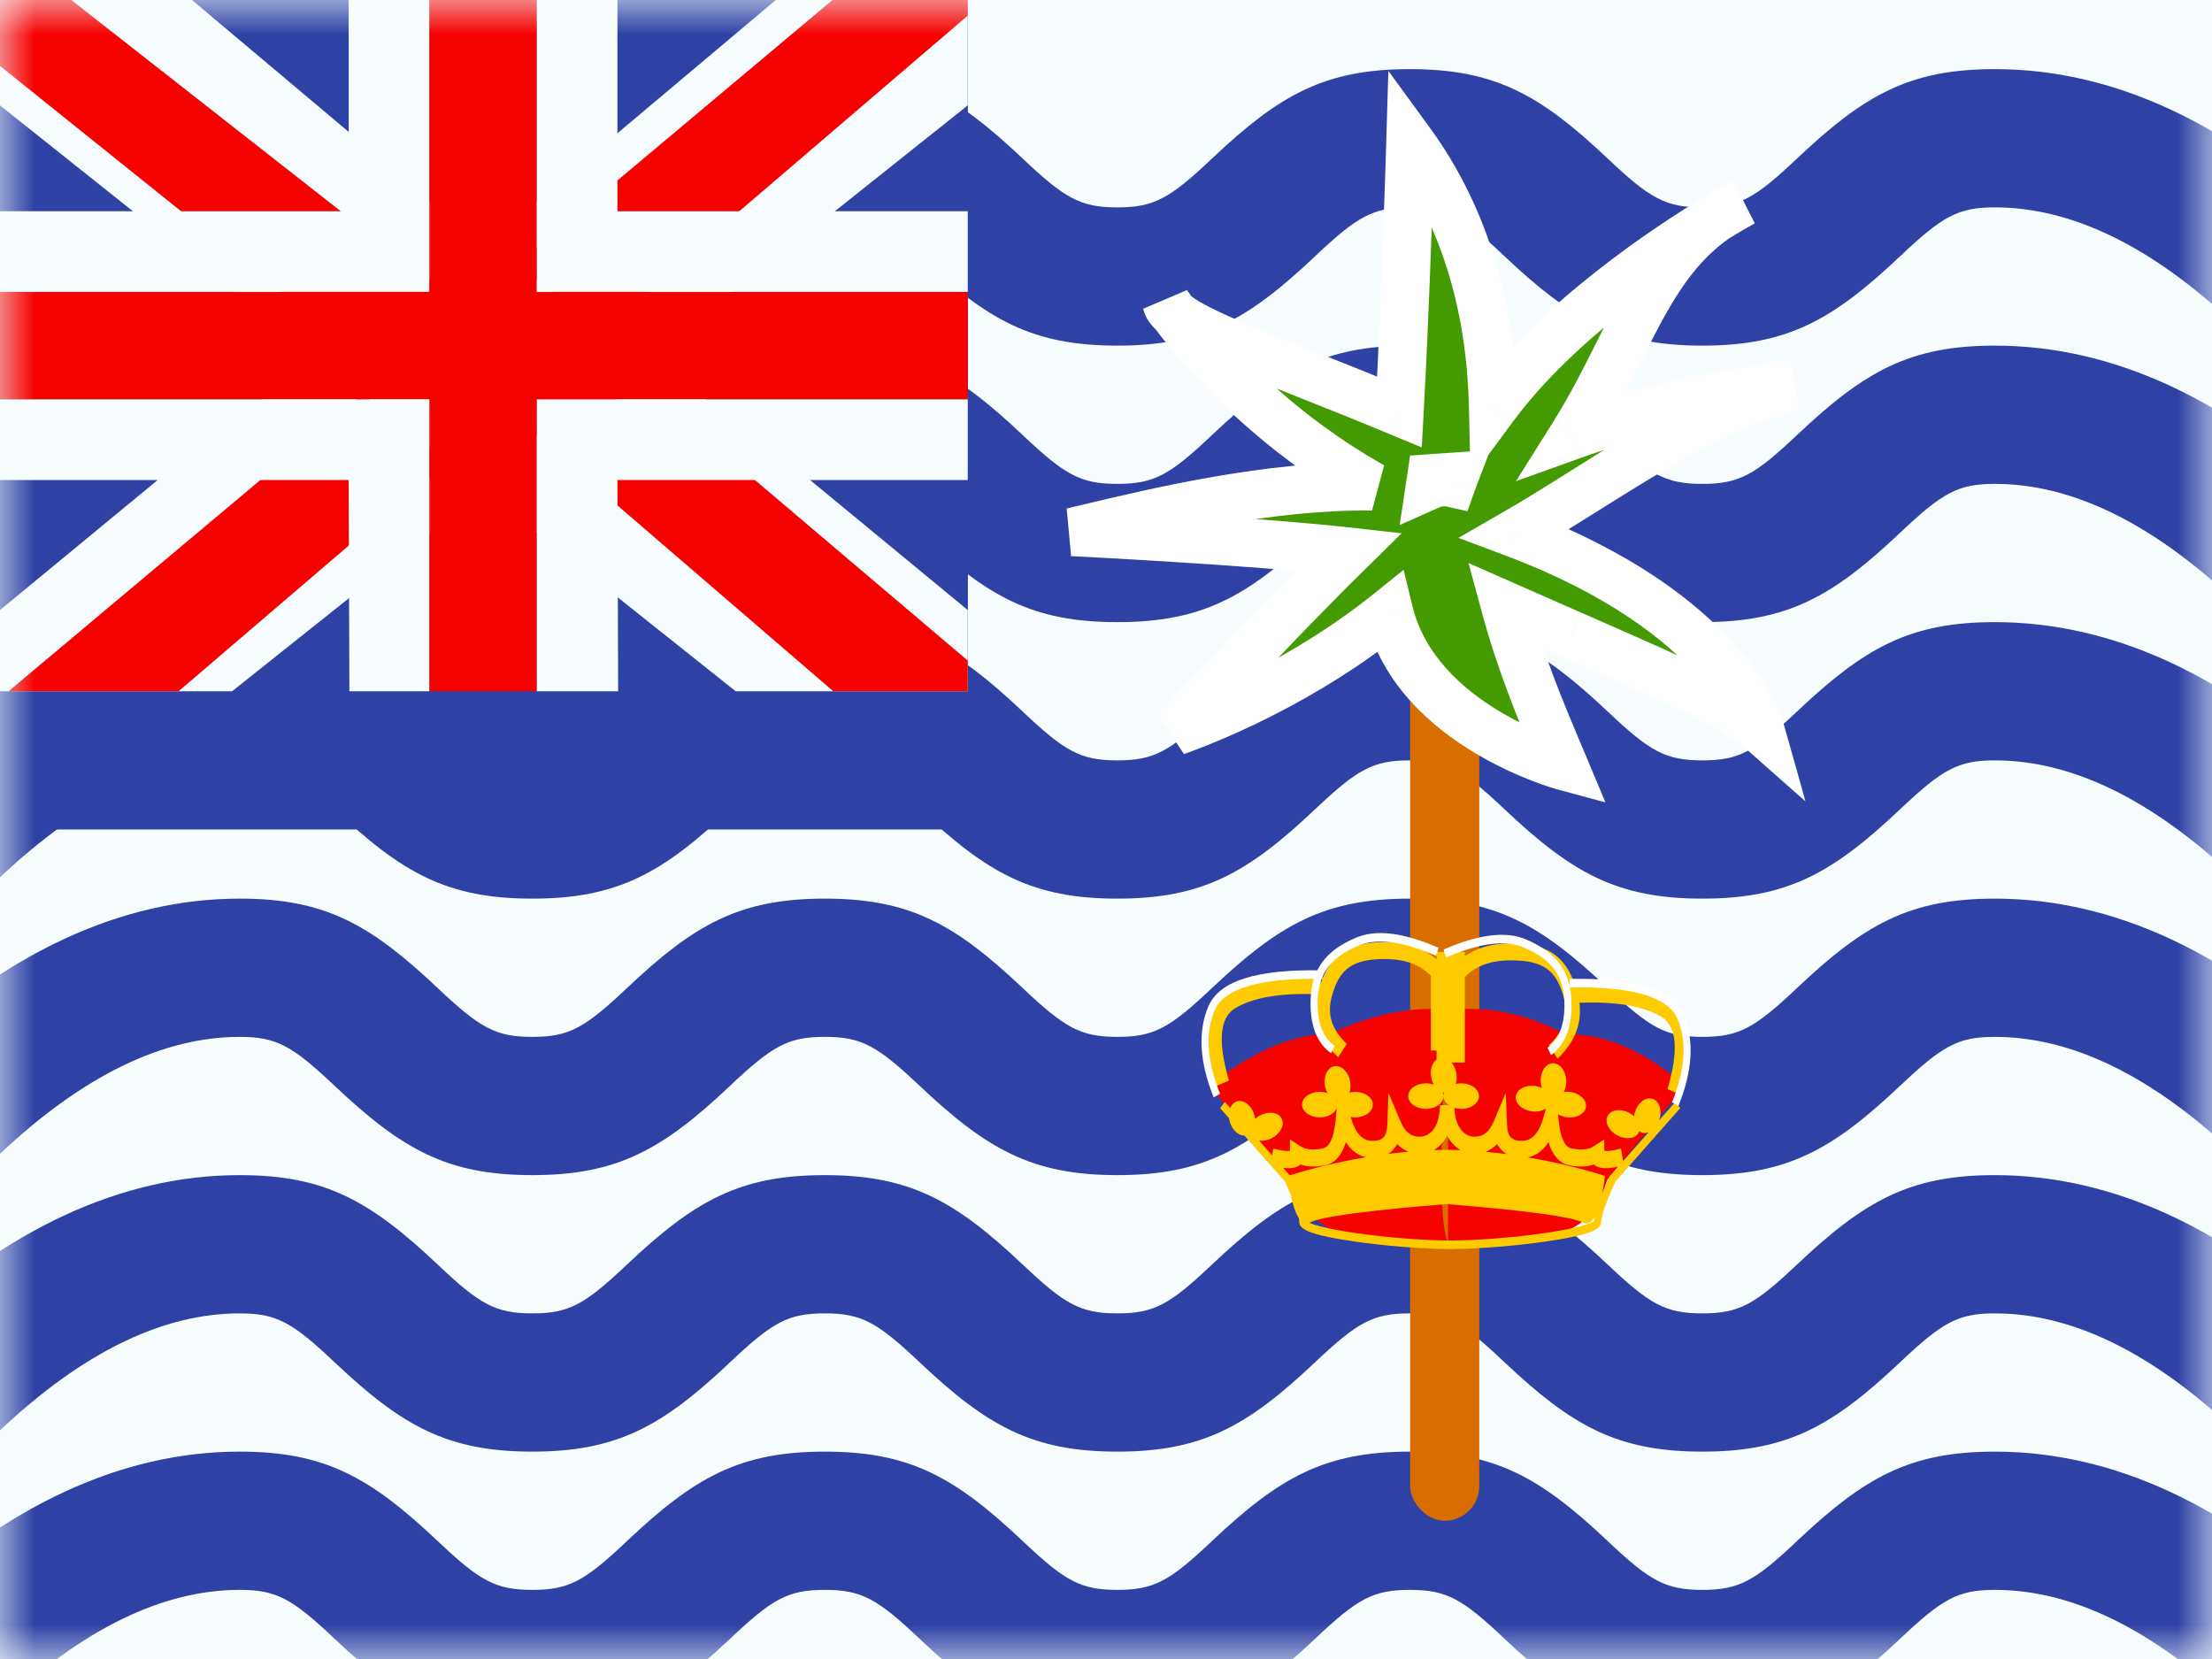 <svg width="32" height="24" viewBox="0 0 32 24" fill="none" xmlns="http://www.w3.org/2000/svg">
<rect x="0" y="0" width="32" height="24" fill="#333333" stroke="none"/>
<g clip-path="url(#clip0_30_17989)">
<rect width="32" height="24" fill="white"/>
<path fill-rule="evenodd" clip-rule="evenodd" d="M0 0V24H32V0H0Z" fill="#F7FCFF"/>
<mask id="mask0_30_17989" style="mask-type:luminance" maskUnits="userSpaceOnUse" x="0" y="0" width="32" height="24">
<path fill-rule="evenodd" clip-rule="evenodd" d="M0 0V24H32V0H0Z" fill="white"/>
</mask>
<g mask="url(#mask0_30_17989)">
<path fill-rule="evenodd" clip-rule="evenodd" d="M-1.506 3.291L-0.019 4.709C1.209 3.548 2.368 3 3.469 3C4.001 3 4.228 3.128 4.842 3.709C5.815 4.628 6.47 5 7.701 5C8.932 5 9.587 4.628 10.56 3.709C11.174 3.128 11.4 3 11.932 3C12.464 3 12.691 3.128 13.305 3.709C14.278 4.628 14.933 5 16.164 5C17.395 5 18.05 4.628 19.023 3.709C19.637 3.128 19.863 3 20.395 3C20.927 3 21.154 3.128 21.767 3.709C22.741 4.628 23.396 5 24.627 5C25.858 5 26.513 4.628 27.486 3.709C28.1 3.128 28.326 3 28.858 3C29.959 3 31.118 3.548 32.346 4.709L33.833 3.291C32.24 1.786 30.578 1 28.858 1C27.627 1 26.972 1.371 25.999 2.291C25.385 2.872 25.159 3 24.627 3C24.095 3 23.868 2.872 23.255 2.291C22.281 1.371 21.626 1 20.395 1C19.164 1 18.509 1.371 17.536 2.291C16.922 2.872 16.696 3 16.164 3C15.632 3 15.405 2.872 14.792 2.291C13.818 1.371 13.163 1 11.932 1C10.701 1 10.046 1.371 9.073 2.291C8.459 2.872 8.233 3 7.701 3C7.169 3 6.942 2.872 6.329 2.291C5.355 1.371 4.7 1 3.469 1C1.75 1 0.087 1.786 -1.506 3.291ZM-0.019 8.709L-1.506 7.291C0.087 5.786 1.75 5 3.469 5C4.7 5 5.355 5.372 6.329 6.291C6.942 6.872 7.169 7 7.701 7C8.233 7 8.459 6.872 9.073 6.291C10.046 5.372 10.701 5 11.932 5C13.163 5 13.818 5.372 14.792 6.291C15.405 6.872 15.632 7 16.164 7C16.696 7 16.922 6.872 17.536 6.291C18.509 5.372 19.164 5 20.395 5C21.626 5 22.281 5.372 23.255 6.291C23.868 6.872 24.095 7 24.627 7C25.159 7 25.385 6.872 25.999 6.291C26.972 5.372 27.627 5 28.858 5C30.578 5 32.24 5.786 33.833 7.291L32.346 8.709C31.118 7.548 29.959 7 28.858 7C28.326 7 28.1 7.128 27.486 7.709C26.513 8.629 25.858 9 24.627 9C23.396 9 22.741 8.629 21.767 7.709C21.154 7.128 20.927 7 20.395 7C19.863 7 19.637 7.128 19.023 7.709C18.05 8.629 17.395 9 16.164 9C14.933 9 14.278 8.629 13.305 7.709C12.691 7.128 12.464 7 11.932 7C11.4 7 11.174 7.128 10.56 7.709C9.587 8.629 8.932 9 7.701 9C6.47 9 5.815 8.629 4.842 7.709C4.228 7.128 4.001 7 3.469 7C2.368 7 1.209 7.548 -0.019 8.709ZM-0.019 12.709L-1.506 11.291C0.087 9.786 1.75 9 3.469 9C4.7 9 5.355 9.371 6.329 10.291C6.942 10.871 7.169 11 7.701 11C8.233 11 8.459 10.871 9.073 10.291C10.046 9.371 10.701 9 11.932 9C13.163 9 13.818 9.371 14.792 10.291C15.405 10.871 15.632 11 16.164 11C16.696 11 16.922 10.871 17.536 10.291C18.509 9.371 19.164 9 20.395 9C21.626 9 22.281 9.371 23.255 10.291C23.868 10.871 24.095 11 24.627 11C25.159 11 25.385 10.871 25.999 10.291C26.972 9.371 27.627 9 28.858 9C30.578 9 32.24 9.786 33.833 11.291L32.346 12.709C31.118 11.548 29.959 11 28.858 11C28.326 11 28.1 11.129 27.486 11.709C26.513 12.629 25.858 13 24.627 13C23.396 13 22.741 12.629 21.767 11.709C21.154 11.129 20.927 11 20.395 11C19.863 11 19.637 11.129 19.023 11.709C18.05 12.629 17.395 13 16.164 13C14.933 13 14.278 12.629 13.305 11.709C12.691 11.129 12.464 11 11.932 11C11.4 11 11.174 11.129 10.56 11.709C9.587 12.629 8.932 13 7.701 13C6.47 13 5.815 12.629 4.842 11.709C4.228 11.129 4.001 11 3.469 11C2.368 11 1.209 11.548 -0.019 12.709ZM-0.019 16.709L-1.506 15.291C0.087 13.786 1.75 13 3.469 13C4.7 13 5.355 13.371 6.329 14.291C6.942 14.871 7.169 15 7.701 15C8.233 15 8.459 14.871 9.073 14.291C10.046 13.371 10.701 13 11.932 13C13.163 13 13.818 13.371 14.792 14.291C15.405 14.871 15.632 15 16.164 15C16.696 15 16.922 14.871 17.536 14.291C18.509 13.371 19.164 13 20.395 13C21.626 13 22.281 13.371 23.255 14.291C23.868 14.871 24.095 15 24.627 15C25.159 15 25.385 14.871 25.999 14.291C26.972 13.371 27.627 13 28.858 13C30.578 13 32.24 13.786 33.833 15.291L32.346 16.709C31.118 15.548 29.959 15 28.858 15C28.326 15 28.1 15.129 27.486 15.709C26.513 16.628 25.858 17 24.627 17C23.396 17 22.741 16.628 21.767 15.709C21.154 15.129 20.927 15 20.395 15C19.863 15 19.637 15.129 19.023 15.709C18.05 16.628 17.395 17 16.164 17C14.933 17 14.278 16.628 13.305 15.709C12.691 15.129 12.464 15 11.932 15C11.4 15 11.174 15.129 10.56 15.709C9.587 16.628 8.932 17 7.701 17C6.47 17 5.815 16.628 4.842 15.709C4.228 15.129 4.001 15 3.469 15C2.368 15 1.209 15.548 -0.019 16.709ZM-0.019 20.709L-1.506 19.291C0.087 17.786 1.75 17 3.469 17C4.7 17 5.355 17.372 6.329 18.291C6.942 18.872 7.169 19 7.701 19C8.233 19 8.459 18.872 9.073 18.291C10.046 17.372 10.701 17 11.932 17C13.163 17 13.818 17.372 14.792 18.291C15.405 18.872 15.632 19 16.164 19C16.696 19 16.922 18.872 17.536 18.291C18.509 17.372 19.164 17 20.395 17C21.626 17 22.281 17.372 23.255 18.291C23.868 18.872 24.095 19 24.627 19C25.159 19 25.385 18.872 25.999 18.291C26.972 17.372 27.627 17 28.858 17C30.578 17 32.24 17.786 33.833 19.291L32.346 20.709C31.118 19.548 29.959 19 28.858 19C28.326 19 28.1 19.128 27.486 19.709C26.513 20.628 25.858 21 24.627 21C23.396 21 22.741 20.628 21.767 19.709C21.154 19.128 20.927 19 20.395 19C19.863 19 19.637 19.128 19.023 19.709C18.05 20.628 17.395 21 16.164 21C14.933 21 14.278 20.628 13.305 19.709C12.691 19.128 12.464 19 11.932 19C11.4 19 11.174 19.128 10.56 19.709C9.587 20.628 8.932 21 7.701 21C6.47 21 5.815 20.628 4.842 19.709C4.228 19.128 4.001 19 3.469 19C2.368 19 1.209 19.548 -0.019 20.709ZM-0.019 24.709L-1.506 23.291C0.087 21.786 1.75 21 3.469 21C4.7 21 5.355 21.372 6.329 22.291C6.942 22.872 7.169 23 7.701 23C8.233 23 8.459 22.872 9.073 22.291C10.046 21.372 10.701 21 11.932 21C13.163 21 13.818 21.372 14.792 22.291C15.405 22.872 15.632 23 16.164 23C16.696 23 16.922 22.872 17.536 22.291C18.509 21.372 19.164 21 20.395 21C21.626 21 22.281 21.372 23.255 22.291C23.868 22.872 24.095 23 24.627 23C25.159 23 25.385 22.872 25.999 22.291C26.972 21.372 27.627 21 28.858 21C30.578 21 32.24 21.786 33.833 23.291L32.346 24.709C31.118 23.548 29.959 23 28.858 23C28.326 23 28.1 23.128 27.486 23.709C26.513 24.628 25.858 25 24.627 25C23.396 25 22.741 24.628 21.767 23.709C21.154 23.128 20.927 23 20.395 23C19.863 23 19.637 23.128 19.023 23.709C18.05 24.628 17.395 25 16.164 25C14.933 25 14.278 24.628 13.305 23.709C12.691 23.128 12.464 23 11.932 23C11.4 23 11.174 23.128 10.56 23.709C9.587 24.628 8.932 25 7.701 25C6.47 25 5.815 24.628 4.842 23.709C4.228 23.128 4.001 23 3.469 23C2.368 23 1.209 23.548 -0.019 24.709Z" fill="#2E42A5"/>
<rect width="14" height="12" fill="#2E42A5"/>
<g clip-path="url(#clip1_30_17989)">
<rect width="14" height="10" fill="#2E42A5"/>
<path d="M-1.559 10.111L1.522 11.462L14.07 1.469L15.695 -0.539L12.4 -0.99L7.282 3.316L3.163 6.217L-1.559 10.111Z" fill="#F7FCFF"/>
<path d="M-1.137 11.058L0.432 11.842L15.111 -0.725H12.908L-1.137 11.058Z" fill="#F50100"/>
<path d="M15.559 10.111L12.478 11.462L-0.07 1.469L-1.695 -0.539L1.6 -0.99L6.718 3.316L10.837 6.217L15.559 10.111Z" fill="#F7FCFF"/>
<path d="M15.454 10.79L13.884 11.575L7.634 6.194L5.781 5.593L-1.851 -0.532H0.353L7.98 5.447L10.006 6.168L15.454 10.79Z" fill="#F50100"/>
<path fill-rule="evenodd" clip-rule="evenodd" d="M7.766 -0.444H6.21V4.222H0V5.778H6.21V10.444H7.766V5.778H14V4.222H7.766V-0.444Z" fill="#F50100"/>
<path fill-rule="evenodd" clip-rule="evenodd" d="M5.044 -0.444H8.932V3.056H14V6.944H8.932L8.944 10.444H5.056L5.044 6.944H0V3.056H5.044V-0.444ZM6.21 4.222H0V5.778H6.21V10.444H7.766V5.778H14V4.222H7.766V-0.444H6.21V4.222Z" fill="#F7FCFF"/>
</g>
<rect x="20.4" y="9.379" width="1" height="12.621" rx="0.5" fill="#D86D00"/>
<mask id="path-12-outside-1_30_17989" maskUnits="userSpaceOnUse" x="14.512" y="0.057" width="12" height="12" fill="black">
<rect fill="white" x="14.512" y="0.057" width="12" height="12"/>
<path fill-rule="evenodd" clip-rule="evenodd" d="M20.404 2.058C21.232 3.192 21.571 4.533 21.601 5.897C22.535 4.631 24.093 3.597 24.821 3.155C24.153 3.623 23.806 4.316 23.415 5.095C23.223 5.478 23.021 5.882 22.765 6.29C24.357 5.718 25.938 5.571 25.938 5.571C24.877 5.872 23.899 6.487 22.948 7.084L22.948 7.084L22.948 7.084L22.948 7.084L22.948 7.084C22.601 7.302 22.258 7.517 21.916 7.714C24.988 8.871 25.46 10.544 25.46 10.544C25.084 10.212 24.271 9.856 22.737 9.185L22.737 9.184C22.443 9.056 22.123 8.916 21.774 8.762C22.003 9.605 22.281 10.265 22.546 10.895L22.625 11.083C22.625 11.083 20.5 10.509 20.096 8.861C18.903 9.819 17.615 10.364 17.01 10.58C17.01 10.58 18.45 9.018 19.507 7.981C18.119 7.824 15.512 7.696 15.512 7.696L15.698 7.652C16.746 7.402 18.367 7.016 19.853 7.036C18.26 6.143 17.28 4.935 16.979 4.529C17.232 4.753 17.939 5.034 18.903 5.417C19.309 5.578 19.762 5.758 20.246 5.96C20.338 4.276 20.404 2.058 20.404 2.058ZM16.879 4.389C16.889 4.433 16.923 4.48 16.979 4.529C16.913 4.44 16.879 4.389 16.879 4.389ZM25.22 2.924C25.075 2.993 24.943 3.07 24.821 3.155C25.068 3.006 25.22 2.924 25.22 2.924ZM20.69 7.016C20.752 6.989 20.82 6.974 20.892 6.974C20.93 6.974 20.967 6.978 21.003 6.986C21.013 6.956 21.024 6.927 21.035 6.897L20.704 6.92L20.69 7.016Z"/>
</mask>
<path fill-rule="evenodd" clip-rule="evenodd" d="M20.404 2.058C21.232 3.192 21.571 4.533 21.601 5.897C22.535 4.631 24.093 3.597 24.821 3.155C24.153 3.623 23.806 4.316 23.415 5.095C23.223 5.478 23.021 5.882 22.765 6.29C24.357 5.718 25.938 5.571 25.938 5.571C24.877 5.872 23.899 6.487 22.948 7.084L22.948 7.084L22.948 7.084L22.948 7.084L22.948 7.084C22.601 7.302 22.258 7.517 21.916 7.714C24.988 8.871 25.46 10.544 25.46 10.544C25.084 10.212 24.271 9.856 22.737 9.185L22.737 9.184C22.443 9.056 22.123 8.916 21.774 8.762C22.003 9.605 22.281 10.265 22.546 10.895L22.625 11.083C22.625 11.083 20.5 10.509 20.096 8.861C18.903 9.819 17.615 10.364 17.01 10.58C17.01 10.58 18.45 9.018 19.507 7.981C18.119 7.824 15.512 7.696 15.512 7.696L15.698 7.652C16.746 7.402 18.367 7.016 19.853 7.036C18.26 6.143 17.28 4.935 16.979 4.529C17.232 4.753 17.939 5.034 18.903 5.417C19.309 5.578 19.762 5.758 20.246 5.96C20.338 4.276 20.404 2.058 20.404 2.058ZM16.879 4.389C16.889 4.433 16.923 4.48 16.979 4.529C16.913 4.44 16.879 4.389 16.879 4.389ZM25.22 2.924C25.075 2.993 24.943 3.07 24.821 3.155C25.068 3.006 25.22 2.924 25.22 2.924ZM20.69 7.016C20.752 6.989 20.82 6.974 20.892 6.974C20.93 6.974 20.967 6.978 21.003 6.986C21.013 6.956 21.024 6.927 21.035 6.897L20.704 6.92L20.69 7.016Z" fill="#449A01"/>
<path d="M21.601 5.897L21.251 5.905L21.274 6.929L21.883 6.105L21.601 5.897ZM20.404 2.058L20.687 1.851L20.085 1.026L20.054 2.047L20.404 2.058ZM23.415 5.095L23.102 4.939L23.102 4.939L23.415 5.095ZM22.765 6.29L22.469 6.104L21.931 6.961L22.884 6.619L22.765 6.29ZM25.938 5.571L26.033 5.908L25.905 5.223L25.938 5.571ZM22.948 7.084L22.762 6.787L22.755 6.792L22.748 6.797L22.948 7.084ZM22.948 7.084L23.136 7.379L23.142 7.375L23.149 7.37L22.948 7.084ZM22.948 7.084L23.136 7.379L23.136 7.379L22.948 7.084ZM22.948 7.084L23.134 7.38L23.136 7.379L22.948 7.084ZM22.948 7.084L22.762 6.787L22.762 6.787L22.948 7.084ZM21.916 7.714L21.741 7.411L21.099 7.781L21.793 8.042L21.916 7.714ZM25.46 10.544L25.229 10.807L26.12 11.594L25.797 10.449L25.46 10.544ZM22.737 9.185L22.878 8.864L22.877 8.864L22.737 9.185ZM22.737 9.184L22.596 9.505L22.597 9.505L22.737 9.184ZM21.774 8.762L21.915 8.441L21.244 8.145L21.436 8.853L21.774 8.762ZM22.546 10.895L22.869 10.76L22.869 10.76L22.546 10.895ZM22.625 11.083L22.534 11.421L23.225 11.608L22.948 10.947L22.625 11.083ZM20.096 8.861L20.436 8.778L20.305 8.244L19.877 8.588L20.096 8.861ZM17.01 10.58L16.753 10.343L17.128 10.909L17.01 10.58ZM19.507 7.981L19.752 8.231L20.277 7.715L19.546 7.633L19.507 7.981ZM15.512 7.696L15.431 7.356L15.495 8.046L15.512 7.696ZM15.698 7.652L15.779 7.993L15.779 7.993L15.698 7.652ZM19.853 7.036L19.848 7.386L20.024 6.731L19.853 7.036ZM18.903 5.417L19.032 5.091L19.032 5.091L18.903 5.417ZM20.246 5.96L20.111 6.283L20.568 6.473L20.595 5.979L20.246 5.96ZM16.879 4.389L17.171 4.196L16.538 4.467L16.879 4.389ZM25.22 2.924L25.386 3.232L25.069 2.608L25.22 2.924ZM20.69 7.016L20.343 6.965L20.249 7.595L20.832 7.336L20.69 7.016ZM21.003 6.986L20.926 7.327L21.229 7.396L21.333 7.102L21.003 6.986ZM21.035 6.897L21.362 7.023L21.559 6.51L21.011 6.548L21.035 6.897ZM20.704 6.92L20.68 6.571L20.399 6.59L20.358 6.868L20.704 6.92ZM21.951 5.889C21.919 4.473 21.567 3.058 20.687 1.851L20.122 2.264C20.896 3.326 21.222 4.592 21.251 5.905L21.951 5.889ZM24.64 2.856C23.907 3.301 22.297 4.364 21.32 5.689L21.883 6.105C22.773 4.898 24.279 3.894 25.003 3.455L24.64 2.856ZM23.728 5.252C24.126 4.458 24.438 3.85 25.022 3.442L24.621 2.868C23.867 3.395 23.485 4.174 23.102 4.939L23.728 5.252ZM23.062 6.476C23.328 6.051 23.537 5.633 23.728 5.252L23.102 4.939C22.91 5.323 22.714 5.712 22.469 6.104L23.062 6.476ZM25.938 5.571C25.905 5.223 25.905 5.223 25.905 5.223C25.905 5.223 25.905 5.223 25.905 5.223C25.905 5.223 25.905 5.223 25.905 5.223C25.905 5.223 25.904 5.223 25.904 5.223C25.903 5.223 25.901 5.223 25.899 5.223C25.896 5.224 25.891 5.224 25.884 5.225C25.871 5.226 25.853 5.228 25.828 5.231C25.78 5.236 25.709 5.244 25.62 5.256C25.442 5.279 25.189 5.317 24.886 5.372C24.28 5.482 23.467 5.666 22.647 5.96L22.884 6.619C23.655 6.342 24.429 6.167 25.011 6.06C25.302 6.008 25.543 5.972 25.712 5.95C25.796 5.939 25.861 5.931 25.905 5.927C25.927 5.924 25.944 5.922 25.955 5.921C25.961 5.921 25.965 5.92 25.967 5.92C25.968 5.92 25.969 5.92 25.97 5.92C25.97 5.92 25.97 5.92 25.97 5.92C25.97 5.92 25.97 5.92 25.97 5.92C25.97 5.92 25.97 5.92 25.97 5.92C25.97 5.92 25.97 5.92 25.938 5.571ZM23.134 7.38C24.094 6.778 25.03 6.193 26.033 5.908L25.842 5.235C24.725 5.552 23.704 6.196 22.762 6.787L23.134 7.38ZM23.149 7.37L23.149 7.37L22.748 6.797L22.748 6.797L23.149 7.37ZM23.136 7.379L23.136 7.379L22.761 6.788L22.761 6.788L23.136 7.379ZM23.136 7.379L23.136 7.379L22.761 6.788L22.761 6.788L23.136 7.379ZM23.134 7.38L23.134 7.38L22.762 6.787L22.762 6.787L23.134 7.38ZM22.091 8.018C22.44 7.817 22.788 7.597 23.134 7.38L22.762 6.787C22.414 7.006 22.077 7.218 21.741 7.411L22.091 8.018ZM25.46 10.544C25.797 10.449 25.797 10.449 25.797 10.449C25.797 10.449 25.797 10.448 25.797 10.448C25.797 10.448 25.797 10.447 25.797 10.447C25.796 10.446 25.796 10.445 25.796 10.444C25.795 10.442 25.794 10.439 25.793 10.436C25.791 10.431 25.789 10.423 25.786 10.414C25.78 10.396 25.771 10.372 25.76 10.342C25.736 10.283 25.7 10.201 25.648 10.102C25.543 9.903 25.372 9.634 25.101 9.33C24.558 8.722 23.623 7.983 22.039 7.387L21.793 8.042C23.28 8.602 24.118 9.279 24.579 9.796C24.81 10.056 24.949 10.277 25.029 10.428C25.069 10.504 25.094 10.562 25.108 10.599C25.116 10.617 25.12 10.63 25.122 10.637C25.124 10.64 25.124 10.642 25.124 10.643C25.125 10.643 25.125 10.643 25.124 10.642C25.124 10.642 25.124 10.642 25.124 10.641C25.124 10.641 25.124 10.641 25.124 10.64C25.124 10.64 25.124 10.64 25.124 10.64C25.124 10.64 25.123 10.64 25.46 10.544ZM22.597 9.505C23.367 9.842 23.946 10.096 24.38 10.307C24.82 10.52 25.079 10.675 25.229 10.807L25.692 10.282C25.465 10.082 25.129 9.892 24.686 9.677C24.236 9.459 23.642 9.199 22.878 8.864L22.597 9.505ZM22.597 9.505L22.597 9.505L22.877 8.864L22.877 8.864L22.597 9.505ZM21.633 9.082C21.982 9.236 22.303 9.376 22.596 9.505L22.877 8.864C22.583 8.735 22.264 8.595 21.915 8.441L21.633 9.082ZM22.869 10.76C22.603 10.129 22.334 9.489 22.112 8.67L21.436 8.853C21.672 9.722 21.958 10.401 22.224 11.031L22.869 10.76ZM22.948 10.947L22.869 10.76L22.224 11.031L22.302 11.219L22.948 10.947ZM19.756 8.945C19.99 9.901 20.716 10.521 21.332 10.89C21.644 11.078 21.941 11.209 22.16 11.294C22.27 11.337 22.361 11.368 22.426 11.389C22.458 11.399 22.484 11.407 22.502 11.412C22.512 11.415 22.519 11.417 22.524 11.418C22.527 11.419 22.529 11.42 22.53 11.42C22.531 11.42 22.532 11.421 22.533 11.421C22.533 11.421 22.533 11.421 22.533 11.421C22.533 11.421 22.534 11.421 22.534 11.421C22.534 11.421 22.534 11.421 22.625 11.083C22.716 10.745 22.716 10.745 22.716 10.745C22.716 10.745 22.717 10.745 22.717 10.745C22.717 10.745 22.717 10.745 22.717 10.745C22.717 10.745 22.717 10.745 22.717 10.745C22.716 10.745 22.715 10.745 22.714 10.745C22.711 10.744 22.706 10.742 22.7 10.741C22.687 10.737 22.666 10.73 22.64 10.722C22.587 10.705 22.509 10.678 22.413 10.641C22.221 10.567 21.962 10.452 21.692 10.29C21.144 9.961 20.605 9.47 20.436 8.778L19.756 8.945ZM17.128 10.909C17.754 10.686 19.081 10.125 20.315 9.134L19.877 8.588C18.725 9.513 17.476 10.042 16.893 10.25L17.128 10.909ZM19.262 7.731C18.728 8.254 18.101 8.908 17.608 9.429C17.361 9.69 17.148 9.918 16.996 10.081C16.92 10.163 16.859 10.228 16.817 10.273C16.797 10.296 16.781 10.313 16.77 10.325C16.764 10.331 16.76 10.335 16.757 10.338C16.756 10.34 16.755 10.341 16.754 10.342C16.754 10.342 16.753 10.342 16.753 10.342C16.753 10.343 16.753 10.343 16.753 10.343C16.753 10.343 16.753 10.343 16.753 10.343C16.753 10.343 16.753 10.343 17.01 10.58C17.268 10.817 17.268 10.817 17.268 10.817C17.268 10.817 17.268 10.817 17.268 10.817C17.268 10.817 17.268 10.817 17.268 10.817C17.268 10.817 17.268 10.816 17.269 10.816C17.27 10.815 17.27 10.814 17.272 10.813C17.275 10.81 17.279 10.805 17.284 10.8C17.295 10.788 17.311 10.771 17.331 10.748C17.372 10.704 17.433 10.639 17.508 10.558C17.659 10.396 17.871 10.169 18.116 9.91C18.608 9.39 19.228 8.744 19.752 8.231L19.262 7.731ZM15.512 7.696C15.495 8.046 15.495 8.046 15.495 8.046C15.495 8.046 15.495 8.046 15.495 8.046C15.495 8.046 15.496 8.046 15.496 8.046C15.496 8.046 15.496 8.046 15.497 8.046C15.498 8.046 15.5 8.046 15.503 8.046C15.508 8.046 15.515 8.047 15.524 8.047C15.544 8.048 15.572 8.05 15.609 8.051C15.683 8.055 15.79 8.061 15.922 8.068C16.188 8.082 16.556 8.103 16.967 8.129C17.792 8.181 18.783 8.251 19.468 8.328L19.546 7.633C18.842 7.554 17.836 7.482 17.011 7.43C16.597 7.405 16.227 7.384 15.96 7.369C15.827 7.362 15.719 7.356 15.645 7.352C15.608 7.35 15.579 7.349 15.56 7.348C15.55 7.348 15.542 7.347 15.537 7.347C15.535 7.347 15.533 7.347 15.532 7.347C15.531 7.347 15.53 7.347 15.53 7.347C15.53 7.347 15.53 7.347 15.53 7.347C15.53 7.347 15.53 7.347 15.53 7.347C15.53 7.347 15.53 7.347 15.512 7.696ZM15.617 7.312L15.431 7.356L15.593 8.037L15.779 7.993L15.617 7.312ZM19.858 6.686C18.321 6.665 16.658 7.064 15.617 7.312L15.779 7.993C16.834 7.741 18.413 7.367 19.848 7.386L19.858 6.686ZM16.698 4.737C17.014 5.164 18.029 6.415 19.682 7.342L20.024 6.731C18.491 5.872 17.546 4.706 17.26 4.32L16.698 4.737ZM19.032 5.091C18.547 4.899 18.137 4.736 17.816 4.593C17.482 4.445 17.291 4.338 17.21 4.266L16.747 4.791C16.92 4.944 17.209 5.089 17.532 5.233C17.869 5.382 18.294 5.551 18.773 5.742L19.032 5.091ZM20.38 5.637C19.894 5.434 19.438 5.253 19.032 5.091L18.773 5.742C19.18 5.904 19.631 6.082 20.111 6.283L20.38 5.637ZM20.404 2.058C20.054 2.047 20.054 2.047 20.054 2.047C20.054 2.047 20.054 2.047 20.054 2.047C20.054 2.047 20.054 2.047 20.054 2.047C20.054 2.048 20.054 2.048 20.054 2.049C20.054 2.05 20.054 2.051 20.054 2.053C20.054 2.058 20.054 2.064 20.054 2.072C20.053 2.089 20.052 2.113 20.051 2.145C20.049 2.209 20.047 2.302 20.043 2.419C20.035 2.653 20.024 2.982 20.01 3.364C19.982 4.129 19.942 5.102 19.896 5.941L20.595 5.979C20.642 5.134 20.681 4.156 20.709 3.39C20.723 3.007 20.735 2.676 20.742 2.442C20.746 2.325 20.749 2.231 20.751 2.167C20.752 2.135 20.753 2.11 20.753 2.093C20.754 2.085 20.754 2.079 20.754 2.074C20.754 2.072 20.754 2.071 20.754 2.07C20.754 2.069 20.754 2.069 20.754 2.068C20.754 2.068 20.754 2.068 20.754 2.068C20.754 2.068 20.754 2.068 20.754 2.068C20.754 2.068 20.754 2.068 20.404 2.058ZM16.538 4.467C16.572 4.618 16.672 4.725 16.747 4.791L17.21 4.266C17.196 4.254 17.194 4.249 17.196 4.253C17.199 4.257 17.212 4.277 17.22 4.311L16.538 4.467ZM17.26 4.32C17.229 4.278 17.206 4.246 17.191 4.225C17.184 4.214 17.178 4.206 17.175 4.202C17.173 4.199 17.172 4.197 17.172 4.196C17.171 4.196 17.171 4.196 17.171 4.196C17.171 4.196 17.171 4.196 17.171 4.196C17.171 4.196 17.171 4.196 17.171 4.196C17.171 4.196 17.171 4.196 17.171 4.196C17.171 4.196 17.171 4.196 17.171 4.196C17.171 4.196 17.171 4.196 17.171 4.196C17.171 4.196 17.171 4.196 16.879 4.389C16.587 4.582 16.587 4.582 16.587 4.582C16.587 4.582 16.587 4.582 16.587 4.582C16.587 4.582 16.587 4.582 16.587 4.582C16.587 4.582 16.587 4.582 16.587 4.582C16.587 4.582 16.587 4.583 16.588 4.583C16.588 4.583 16.588 4.583 16.588 4.584C16.589 4.584 16.589 4.585 16.59 4.586C16.591 4.588 16.593 4.591 16.596 4.595C16.601 4.602 16.608 4.613 16.617 4.626C16.636 4.652 16.662 4.69 16.698 4.737L17.26 4.32ZM25.069 2.608C24.907 2.685 24.758 2.772 24.621 2.868L25.022 3.442C25.127 3.368 25.243 3.3 25.37 3.24L25.069 2.608ZM25.003 3.455C25.123 3.381 25.22 3.325 25.286 3.287C25.319 3.269 25.345 3.254 25.362 3.245C25.37 3.24 25.376 3.237 25.381 3.235C25.383 3.233 25.384 3.233 25.385 3.232C25.385 3.232 25.386 3.232 25.386 3.232C25.386 3.232 25.386 3.232 25.386 3.232C25.386 3.232 25.386 3.232 25.386 3.232C25.386 3.232 25.386 3.232 25.386 3.232C25.386 3.232 25.386 3.232 25.386 3.232C25.386 3.232 25.386 3.232 25.22 2.924C25.053 2.616 25.053 2.616 25.053 2.616C25.053 2.616 25.053 2.616 25.053 2.616C25.053 2.616 25.053 2.616 25.053 2.616C25.053 2.616 25.053 2.616 25.053 2.616C25.053 2.616 25.053 2.616 25.052 2.616C25.052 2.616 25.051 2.617 25.051 2.617C25.049 2.618 25.047 2.619 25.044 2.62C25.039 2.623 25.032 2.627 25.022 2.633C25.003 2.643 24.975 2.659 24.939 2.679C24.868 2.72 24.766 2.779 24.64 2.856L25.003 3.455ZM20.892 6.624C20.77 6.624 20.653 6.649 20.548 6.696L20.832 7.336C20.85 7.328 20.87 7.324 20.892 7.324V6.624ZM21.079 6.644C21.019 6.631 20.956 6.624 20.892 6.624V7.324C20.904 7.324 20.915 7.325 20.926 7.327L21.079 6.644ZM21.333 7.102C21.342 7.076 21.352 7.05 21.362 7.023L20.709 6.771C20.696 6.804 20.684 6.837 20.672 6.869L21.333 7.102ZM21.011 6.548L20.68 6.571L20.728 7.269L21.059 7.246L21.011 6.548ZM20.358 6.868L20.343 6.965L21.036 7.068L21.05 6.972L20.358 6.868Z" fill="white" mask="url(#path-12-outside-1_30_17989)"/>
<path fill-rule="evenodd" clip-rule="evenodd" d="M24.285 15.819V15.638C23.758 15.184 23.207 14.956 22.63 14.956C22.078 14.662 21.518 14.547 20.952 14.613C20.953 14.611 20.953 14.61 20.953 14.61C20.101 14.51 19.244 14.956 19.244 14.956C18.379 14.956 17.589 15.638 17.589 15.638V15.819L18.622 17.067C18.622 17.067 18.912 18.269 20.948 17.986V17.989C20.948 17.989 22.296 17.945 22.391 17.907C22.429 17.892 22.468 17.878 22.507 17.864C22.771 17.772 23.073 17.666 23.252 17.067L24.285 15.819ZM20.948 14.668C20.919 15.084 20.751 17.59 20.948 17.978V14.668Z" fill="#F50100"/>
<path fill-rule="evenodd" clip-rule="evenodd" d="M19.266 14.417C19.376 14.011 19.569 13.874 20.037 13.874C20.328 13.874 20.547 13.956 20.7 14.116V15.198H20.782V15.327C20.717 15.374 20.683 15.478 20.705 15.589C20.712 15.627 20.725 15.661 20.742 15.691C20.708 15.679 20.669 15.672 20.628 15.672C20.487 15.672 20.372 15.755 20.372 15.857C20.372 15.959 20.487 16.042 20.628 16.042C20.769 16.042 20.884 15.959 20.884 15.857C20.884 15.908 20.913 15.955 20.96 15.988H20.834H20.831C20.831 16.267 20.713 16.444 20.536 16.444C20.412 16.444 20.325 16.376 20.262 16.226L20.087 15.81L20.069 16.276C20.062 16.44 20.003 16.505 19.855 16.505C19.712 16.505 19.609 16.399 19.539 16.159C19.56 16.163 19.581 16.165 19.604 16.165C19.745 16.165 19.86 16.082 19.86 15.98C19.86 15.878 19.745 15.795 19.604 15.795C19.576 15.795 19.549 15.799 19.523 15.805C19.539 15.757 19.543 15.7 19.532 15.641C19.505 15.503 19.402 15.406 19.302 15.425C19.201 15.445 19.142 15.573 19.169 15.712C19.176 15.75 19.189 15.784 19.206 15.815C19.172 15.802 19.133 15.795 19.092 15.795C18.951 15.795 18.836 15.878 18.836 15.98C18.836 16.082 18.951 16.165 19.092 16.165C19.207 16.165 19.304 16.11 19.336 16.035L19.328 16.144C19.305 16.451 19.236 16.595 19.133 16.615C18.993 16.642 18.886 16.63 18.812 16.581L18.661 16.483V16.65C18.613 16.656 18.532 16.645 18.42 16.616L18.403 16.713L18.215 16.5C18.272 16.508 18.339 16.497 18.402 16.463C18.526 16.397 18.589 16.27 18.541 16.18C18.493 16.09 18.353 16.07 18.228 16.137C18.202 16.151 18.178 16.167 18.158 16.186C18.156 16.165 18.151 16.145 18.145 16.124C18.104 15.989 17.991 15.903 17.893 15.933C17.85 15.947 17.817 15.981 17.797 16.027L17.721 15.941L17.651 16.031L17.779 16.176C17.782 16.195 17.786 16.213 17.792 16.232C17.827 16.349 17.916 16.428 18.003 16.429L18.377 16.853L18.377 16.857L18.382 16.858L18.59 17.094C18.62 17.162 18.648 17.224 18.671 17.281C18.697 17.404 18.735 17.539 18.789 17.622C18.794 17.646 18.796 17.666 18.796 17.682C18.796 17.809 19.071 17.884 19.607 17.962C20.027 18.022 20.522 18.063 20.928 18.069V18.07L20.979 18.07L21.03 18.07V18.069C21.436 18.063 21.931 18.022 22.351 17.962C22.887 17.884 23.162 17.809 23.162 17.682C23.162 17.598 23.231 17.398 23.368 17.094L24.307 16.031L24.237 15.941L24.003 16.206L24.007 16.194C24.048 16.059 24.002 15.925 23.905 15.896C23.807 15.866 23.695 15.951 23.653 16.086C23.647 16.107 23.642 16.128 23.64 16.148C23.62 16.13 23.596 16.113 23.57 16.099C23.445 16.033 23.305 16.052 23.258 16.142C23.209 16.232 23.272 16.359 23.397 16.425C23.521 16.492 23.662 16.473 23.709 16.382C23.712 16.377 23.715 16.372 23.717 16.366C23.728 16.375 23.741 16.381 23.755 16.385C23.785 16.394 23.817 16.393 23.848 16.382L23.482 16.796L23.45 16.616C23.338 16.645 23.257 16.656 23.209 16.65V16.483L23.058 16.581C22.984 16.63 22.877 16.642 22.737 16.615C22.634 16.595 22.565 16.451 22.542 16.144L22.54 16.12C22.575 16.141 22.618 16.156 22.664 16.163C22.804 16.182 22.929 16.116 22.943 16.015C22.958 15.914 22.856 15.816 22.716 15.796C22.683 15.792 22.652 15.792 22.623 15.796C22.648 15.75 22.662 15.691 22.658 15.627C22.651 15.486 22.562 15.376 22.46 15.381C22.358 15.386 22.282 15.505 22.289 15.646C22.291 15.68 22.297 15.711 22.307 15.74C22.278 15.726 22.244 15.716 22.209 15.711C22.069 15.691 21.944 15.757 21.929 15.858C21.915 15.959 22.017 16.057 22.157 16.077C22.236 16.088 22.311 16.072 22.363 16.037L22.342 16.119C22.273 16.387 22.166 16.505 22.015 16.505C21.867 16.505 21.808 16.44 21.802 16.276L21.783 15.81L21.608 16.226C21.545 16.376 21.458 16.444 21.334 16.444C21.166 16.444 21.05 16.283 21.04 16.027C21.071 16.036 21.105 16.042 21.14 16.042C21.281 16.042 21.396 15.959 21.396 15.857C21.396 15.755 21.281 15.672 21.14 15.672C21.112 15.672 21.084 15.675 21.059 15.681C21.075 15.634 21.079 15.577 21.068 15.518C21.057 15.46 21.032 15.41 21 15.372H21.191V15.217V14.135C21.344 13.975 21.564 13.893 21.854 13.893C22.323 13.893 22.515 14.031 22.625 14.436C22.695 14.694 22.627 14.915 22.407 15.12L22.532 15.315C22.778 15.085 22.887 14.811 22.849 14.507C23.375 14.486 23.769 14.553 24.027 14.705C24.253 14.837 24.294 15.173 24.123 15.757L24.317 15.838C24.517 15.151 24.46 14.685 24.117 14.483C23.816 14.306 23.376 14.234 22.795 14.262L22.796 14.28C22.649 13.823 22.375 13.647 21.854 13.647C21.59 13.647 21.368 13.708 21.191 13.833V13.77H20.782V13.879C20.593 13.711 20.344 13.628 20.037 13.628C19.526 13.628 19.253 13.797 19.104 14.233L19.107 14.139C18.527 14.111 18.087 14.183 17.785 14.36C17.443 14.562 17.386 15.028 17.586 15.715L17.779 15.633C17.609 15.05 17.65 14.714 17.875 14.582C18.135 14.429 18.531 14.362 19.061 14.384C18.982 14.729 19.085 15.04 19.359 15.296L19.484 15.101C19.264 14.895 19.196 14.675 19.266 14.417ZM20.884 15.857C20.884 15.839 20.887 15.822 20.894 15.806C20.887 15.806 20.88 15.804 20.873 15.802C20.88 15.82 20.884 15.838 20.884 15.857ZM19.343 15.944C19.341 15.938 19.339 15.931 19.337 15.926L19.344 15.927L19.343 15.944ZM23.41 16.877C23.243 16.913 23.122 16.909 23.057 16.846C22.957 16.881 22.839 16.885 22.704 16.858C22.561 16.83 22.46 16.715 22.4 16.524C22.322 16.645 22.222 16.719 22.103 16.743C22.758 16.855 23.217 17.012 23.217 17.012C23.217 17.012 23.206 17.129 23.178 17.267C23.207 17.195 23.242 17.115 23.282 17.026L23.292 17.011L23.41 16.877ZM21.794 16.696C21.737 16.662 21.691 16.613 21.658 16.549C21.609 16.601 21.554 16.639 21.492 16.663C21.595 16.672 21.696 16.683 21.794 16.696ZM21.131 16.639C21.051 16.594 20.985 16.523 20.935 16.432C20.886 16.523 20.82 16.593 20.741 16.638C20.788 16.636 20.835 16.635 20.882 16.634V16.634L20.923 16.634L20.964 16.634V16.634C21.02 16.635 21.076 16.636 21.131 16.639ZM18.659 17.003L18.563 16.895C18.678 16.908 18.763 16.895 18.813 16.846C18.913 16.881 19.031 16.885 19.166 16.858C19.31 16.83 19.41 16.715 19.47 16.524C19.546 16.641 19.642 16.715 19.757 16.741C19.192 16.837 18.77 16.967 18.659 17.003ZM20.373 16.661C20.274 16.67 20.177 16.68 20.083 16.693C20.137 16.659 20.18 16.611 20.212 16.549C20.259 16.6 20.314 16.637 20.373 16.661ZM22.893 17.684C22.964 17.724 23.022 17.684 23.067 17.607C23.064 17.628 23.061 17.647 23.06 17.665C23.054 17.669 23.045 17.675 23.033 17.681C22.999 17.698 22.948 17.716 22.881 17.735C22.749 17.771 22.561 17.807 22.339 17.839C21.905 17.902 21.389 17.943 20.979 17.946C20.569 17.943 20.053 17.902 19.619 17.839C19.397 17.807 19.209 17.771 19.078 17.735C19.021 17.72 18.976 17.704 18.943 17.69C18.947 17.688 18.95 17.686 18.954 17.684C19.178 17.558 20.657 17.44 20.923 17.419C21.19 17.44 22.669 17.558 22.893 17.684ZM23.19 17.661C23.19 17.662 23.189 17.662 23.189 17.663L23.189 17.662L23.19 17.661Z" fill="#FECA00"/>
<path d="M19.133 14.038L19.131 14.162C18.223 14.143 17.702 14.302 17.57 14.62C17.433 14.948 17.459 15.348 17.65 15.822L17.558 15.876C17.354 15.37 17.326 14.931 17.478 14.565C17.635 14.187 18.186 14.018 19.133 14.038Z" fill="white"/>
<path d="M19.308 15.131L19.256 15.237C19.058 15.095 18.959 14.852 18.959 14.518C18.959 14.038 19.165 13.756 19.619 13.564C19.91 13.441 20.306 13.491 20.81 13.711L20.775 13.827C20.291 13.616 19.917 13.568 19.654 13.68C19.236 13.857 19.062 14.096 19.062 14.518C19.062 14.812 19.144 15.013 19.308 15.131Z" fill="white"/>
<path d="M22.706 14.162L22.708 14.285C23.616 14.266 24.137 14.425 24.269 14.743C24.406 15.072 24.38 15.471 24.189 15.946L24.281 15.999C24.485 15.493 24.513 15.055 24.36 14.688C24.203 14.31 23.652 14.142 22.706 14.162Z" fill="white"/>
<path d="M22.386 15.157L22.438 15.263C22.636 15.12 22.735 14.878 22.735 14.544C22.735 14.064 22.529 13.782 22.074 13.589C21.784 13.466 21.388 13.517 20.884 13.736L20.919 13.852C21.402 13.641 21.777 13.594 22.04 13.706C22.457 13.882 22.632 14.122 22.632 14.544C22.632 14.837 22.55 15.039 22.386 15.157Z" fill="white"/>
</g>
</g>
<defs>
<clipPath id="clip0_30_17989">
<rect width="32" height="24" fill="white"/>
</clipPath>
<clipPath id="clip1_30_17989">
<rect width="14" height="10" fill="white"/>
</clipPath>
</defs>
</svg>
